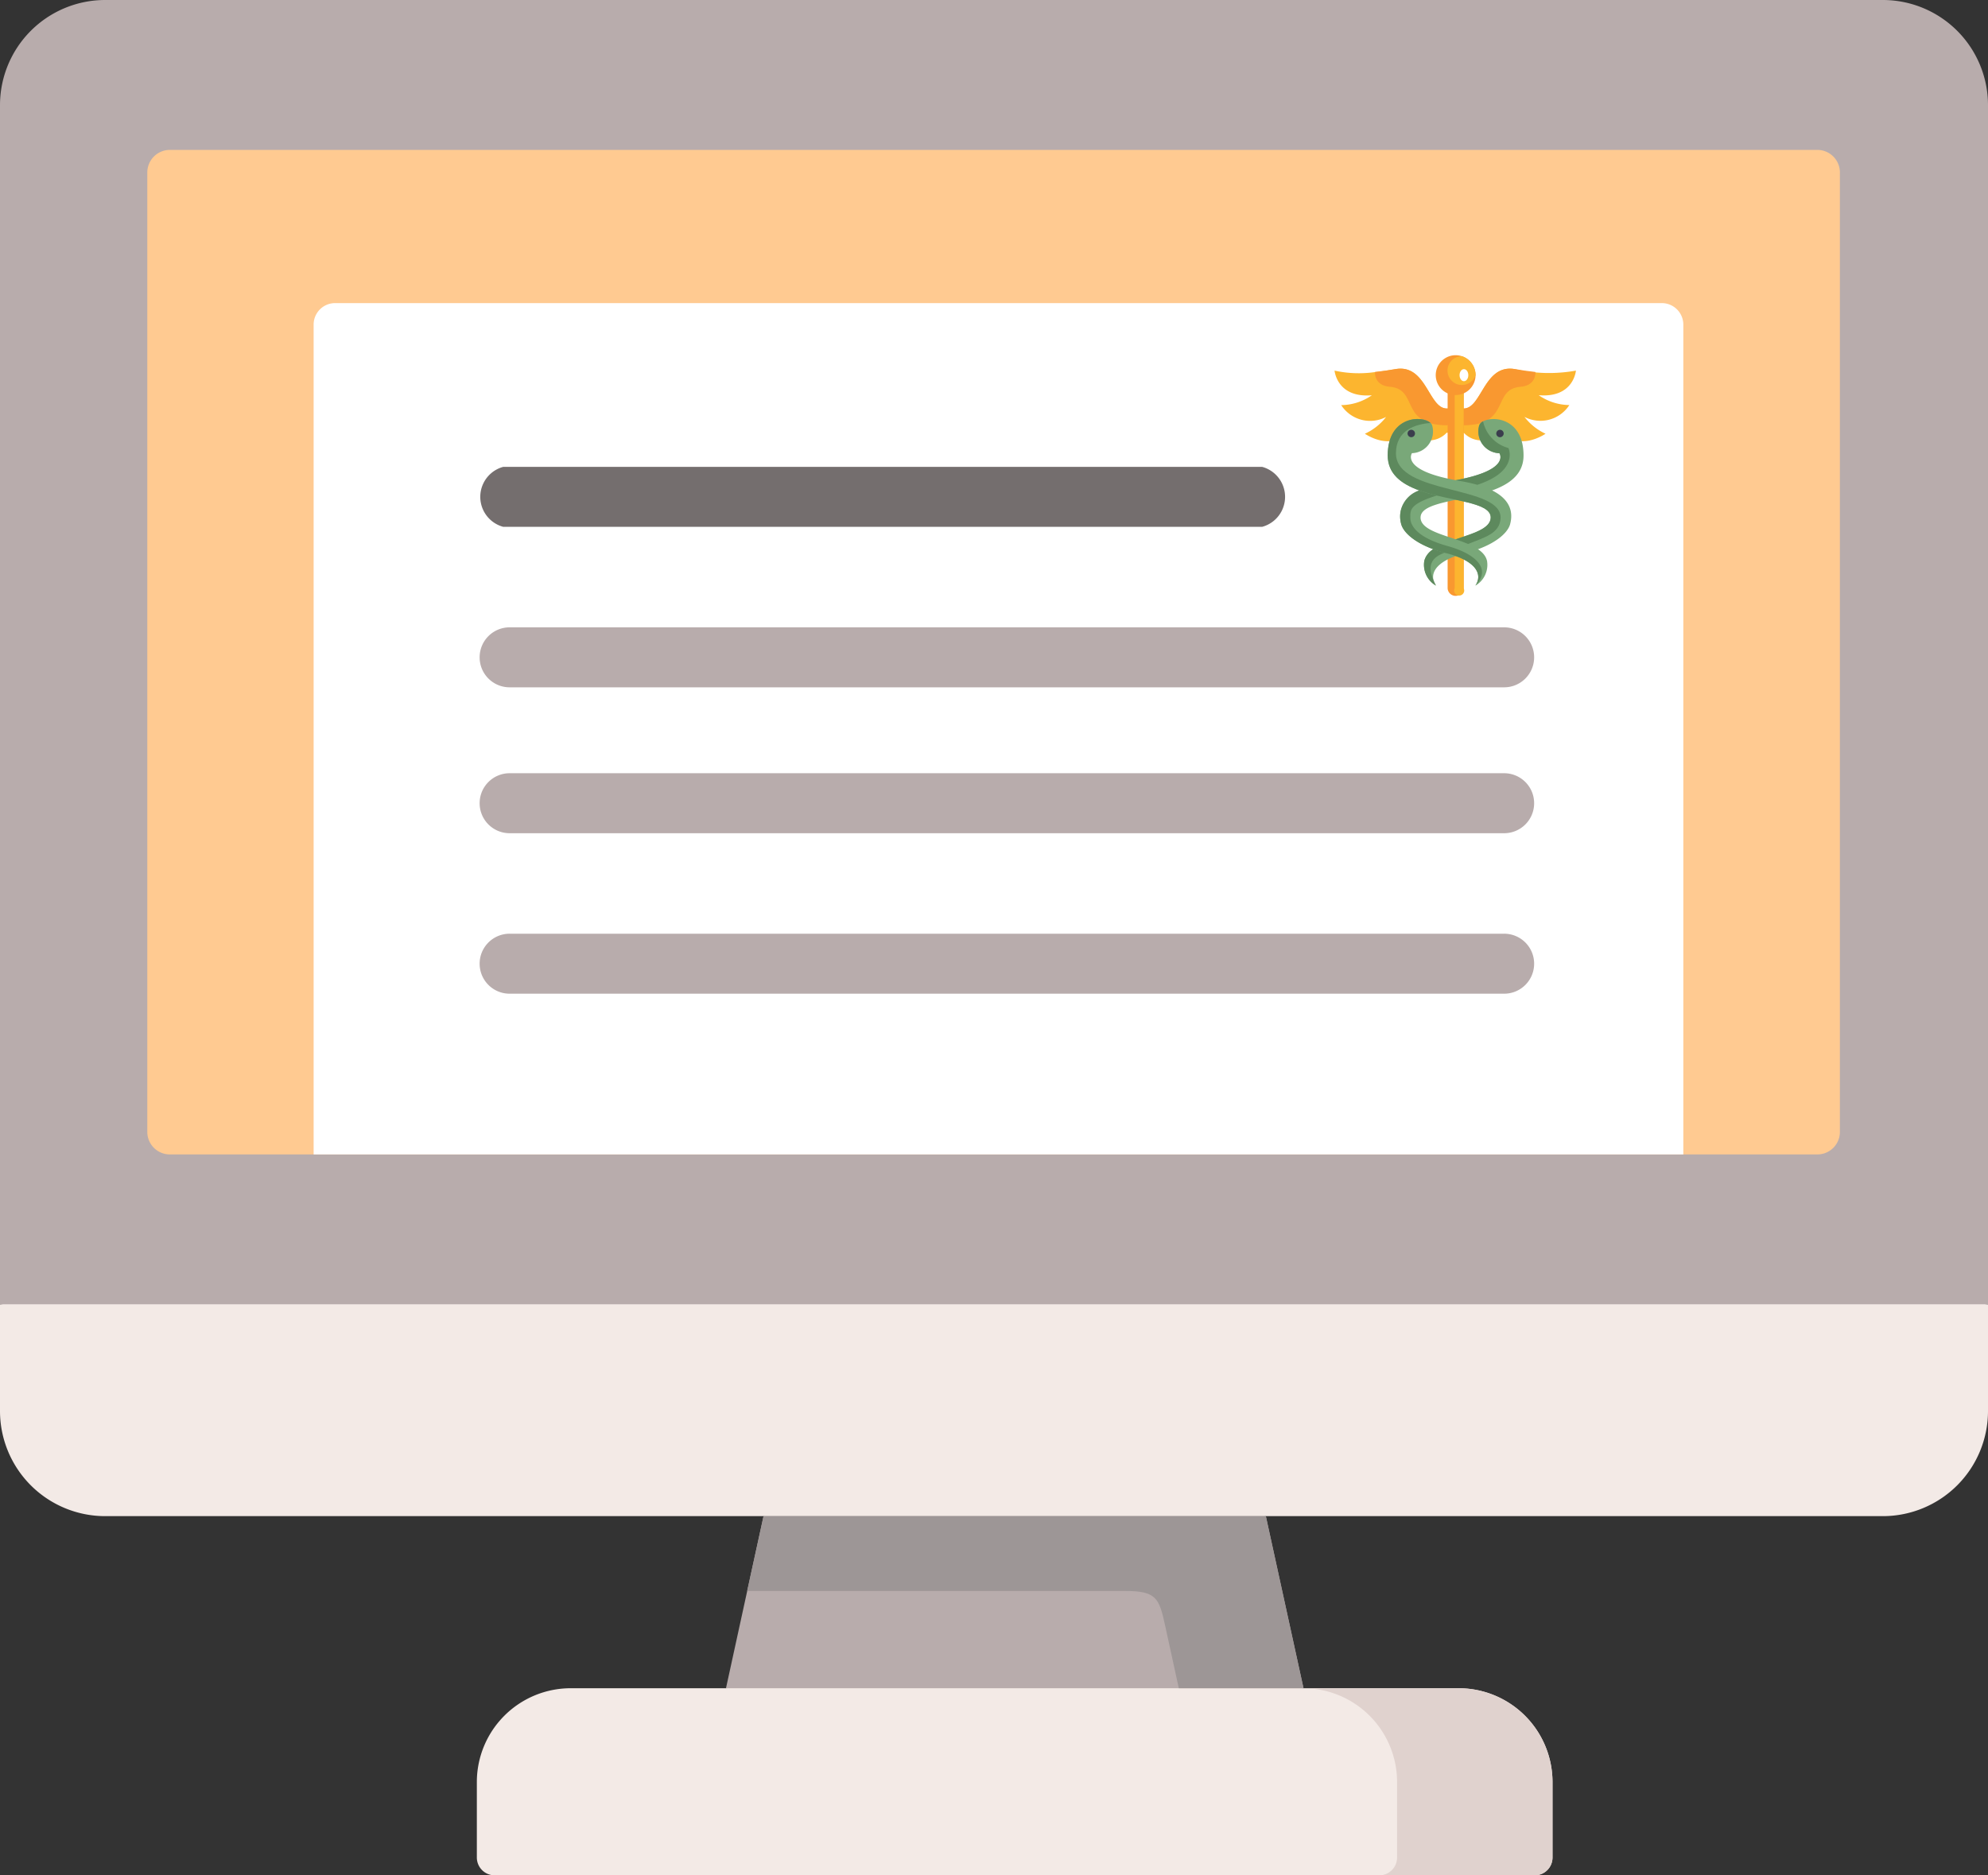<svg xmlns="http://www.w3.org/2000/svg" width="136.258" height="128.541" viewBox="0 0 136.258 128.541">
  <rect x="0" y="0" width="136.258" height="128.541" fill="#333333" stroke="none"/>
  <g id="Group_613" data-name="Group 613" transform="translate(-249 -1150)">
    <g id="Group_590" data-name="Group 590">
      <g id="monitor_3_" data-name="monitor (3)" transform="translate(249 1135.5)">
        <g id="Group_212" data-name="Group 212" transform="translate(0 14.5)">
          <path id="Path_400" data-name="Path 400" d="M189.545,386.261l-2.575,11.8,19.792,6.408,19.792-6.408-2.583-11.8-17.625-6.792Z" transform="translate(-137.212 -282.34)" fill="#b8acac" fill-rule="evenodd"/>
          <path id="Path_401" data-name="Path 401" d="M0,341.177a7.21,7.21,0,0,0,7.2,7.192H129.067a7.209,7.209,0,0,0,7.191-7.192v-7.325L66.4,327.836,0,333.852Z" transform="translate(0 -244.448)" fill="#f3eae6" fill-rule="evenodd"/>
          <path id="Path_402" data-name="Path 402" d="M122.808,455.723v5.2a1.222,1.222,0,0,0,1.217,1.216h71.293a1.222,1.222,0,0,0,1.217-1.216v-5.2a6.435,6.435,0,0,0-6.422-6.408H129.23a6.435,6.435,0,0,0-6.422,6.408Z" transform="translate(-90.125 -333.598)" fill="#f3eae6" fill-rule="evenodd"/>
          <path id="Path_403" data-name="Path 403" d="M0,21.692V103.9H136.258V21.692a7.209,7.209,0,0,0-7.191-7.192H7.2A7.21,7.21,0,0,0,0,21.692Z" transform="translate(0 -14.5)" fill="#b8acac" fill-rule="evenodd"/>
          <path id="Path_404" data-name="Path 404" d="M37.937,54.652v65.764a1.544,1.544,0,0,0,1.546,1.545H152.409a1.542,1.542,0,0,0,1.539-1.545V54.652a1.547,1.547,0,0,0-1.539-1.545H39.483a1.549,1.549,0,0,0-1.546,1.545Z" transform="translate(-27.841 -42.833)" fill="#ffca91" fill-rule="evenodd"/>
          <path id="Path_405" data-name="Path 405" d="M80.771,94.036v56.886h93.88V94.036a1.477,1.477,0,0,0-1.476-1.467H82.247A1.472,1.472,0,0,0,80.771,94.036Z" transform="translate(-59.275 -71.793)" fill="#fff" fill-rule="evenodd"/>
          <path id="Path_406" data-name="Path 406" d="M193.551,404.991l-1.123,5.129H218.3c2.167,0,2.363.463,2.779,2.392l.934,4.275h8.549l-2.583-11.8H193.551Z" transform="translate(-141.217 -301.07)" fill="#9d9696" fill-rule="evenodd"/>
          <path id="Path_407" data-name="Path 407" d="M342.122,455.723v5.2a1.222,1.222,0,0,1-1.217,1.216h10.653a1.222,1.222,0,0,0,1.217-1.216v-5.2a6.435,6.435,0,0,0-6.422-6.408H335.708A6.433,6.433,0,0,1,342.122,455.723Z" transform="translate(-246.366 -333.598)" fill="#e0d2ce" fill-rule="evenodd"/>
        </g>
        <path id="Path_414" data-name="Path 414" d="M193.826,223.962H125.752a2.056,2.056,0,1,1,0-4.111h68.074a2.056,2.056,0,1,1,0,4.111Z" transform="translate(-90.777 -152.351)" fill="#b8acac"/>
        <path id="Path_899" data-name="Path 899" d="M193.826,223.962H125.752a2.056,2.056,0,1,1,0-4.111h68.074a2.056,2.056,0,1,1,0,4.111Z" transform="translate(-90.777 -162.351)" fill="#b8acac"/>
        <path id="Path_900" data-name="Path 900" d="M177.285,223.962H125.267a2.13,2.13,0,0,1,0-4.111h52.018a2.13,2.13,0,0,1,0,4.111Z" transform="translate(-90.777 -173.351)" fill="#746e6e"/>
        <path id="Path_415" data-name="Path 415" d="M193.826,260.919H125.752a2.056,2.056,0,1,1,0-4.111h68.074a2.056,2.056,0,1,1,0,4.111Z" transform="translate(-90.777 -178.308)" fill="#b8acac"/>
      </g>
    </g>
    <g id="Group_591" data-name="Group 591" transform="translate(339.34 1173)">
      <g id="Rectangle_1" data-name="Rectangle 1" transform="translate(-0.34)" fill="#fff" stroke="#707070" stroke-width="1" opacity="0">
        <rect width="19" height="19" stroke="none"/>
        <rect x="0.5" y="0.5" width="18" height="18" fill="none"/>
      </g>
      <g id="medical" transform="translate(1.123 1.349)">
        <path id="Path_812" data-name="Path 812" d="M14,30.159a3.748,3.748,0,0,0,2.1.676,2.36,2.36,0,0,1-3.076.811A3.852,3.852,0,0,0,14.468,32.8s-1.876,1.318-3.008-.27a1.672,1.672,0,0,1-2.6.2H7.694a1.672,1.672,0,0,1-2.6-.2c-1.132,1.588-3.008.27-3.008.27a3.852,3.852,0,0,0,1.454-1.149,2.36,2.36,0,0,1-3.076-.811,3.748,3.748,0,0,0,2.1-.676c-2.4.2-2.556-1.69-2.556-1.69a7.78,7.78,0,0,0,2.776.1c.459-.048.931-.118,1.4-.2,2.129-.372,2.265,2.7,3.515,2.7H8.858c1.251,0,1.385-3.076,3.515-2.7a10.4,10.4,0,0,0,4.178.1S16.4,30.362,14,30.159Zm0,0" transform="translate(0 -27.42)" fill="#fcb52f"/>
        <path id="Path_813" data-name="Path 813" d="M91.237,31.071l-.422,1.152c-3.343,0-1.947-2.48-3.966-2.642-1.1-.089-1.013-1.013-1.013-1.013h0c.459-.048.931-.118,1.4-.2,2.129-.372,2.265,2.7,3.515,2.7Zm0,0" transform="translate(-83.059 -27.42)" fill="#f99830"/>
        <path id="Path_814" data-name="Path 814" d="M259.023,31.071l.422,1.152c3.343,0,1.947-2.48,3.966-2.642,1.1-.089,1.013-1.013,1.013-1.013h0c-.459-.048-.931-.118-1.4-.2-2.129-.372-2.265,2.7-3.515,2.7Zm0,0" transform="translate(-250.65 -27.42)" fill="#f99830"/>
        <path id="Path_815" data-name="Path 815" d="M241.02,42.273V56.883a.551.551,0,0,1-1.1,0V42.273Zm0,0" transform="translate(-232.163 -40.907)" fill="#f99830"/>
        <path id="Path_816" data-name="Path 816" d="M255.528,42.273V56.883a.344.344,0,1,1-.617,0V42.273Zm0,0" transform="translate(-246.67 -40.907)" fill="#fcb52f"/>
        <path id="Path_817" data-name="Path 817" d="M121.4,142.411c-.161.605-1.073,1.481-3.09,1.992-1.708.432-2.336,1.157-2.163,1.85a1.17,1.17,0,0,0,.171.371,1.642,1.642,0,0,1-.8-1.685c.345-1.634,4.558-1.571,4.558-2.988,0-1.711-7.057-.766-7.057-4.252,0-2.712,2.372-2.768,2.932-2.223a.391.391,0,0,1,.1.155,1.488,1.488,0,0,1-1.379,1.915s-.855,1.213,3.281,1.9c3.089.515,3.779,1.711,3.447,2.962Zm0,0" transform="translate(-109.358 -130.833)" fill="#79a879"/>
        <path id="Path_818" data-name="Path 818" d="M140.577,141.951c0,1.417,4.214,1.354,4.558,2.988a1.642,1.642,0,0,1-.8,1.685c.536-.791.025-1.711-1.992-2.222s-2.929-1.387-3.09-1.992c-.332-1.251.358-2.447,3.447-2.962,4.137-.69,3.281-1.9,3.281-1.9a1.488,1.488,0,0,1-1.379-1.915.519.519,0,0,1,.262-.269c.752-.406,2.772-.165,2.772,2.338,0,3.486-7.057,2.541-7.057,4.252Zm0,0" transform="translate(-134.675 -130.832)" fill="#79a879"/>
        <g id="Group_576" data-name="Group 576" transform="translate(3.653 4.371)">
          <path id="Path_819" data-name="Path 819" d="M144.332,293.174c.536-.791.025-1.711-1.992-2.222s-2.929-1.387-3.09-1.992a1.89,1.89,0,0,1,1.238-2.312,11.584,11.584,0,0,0,1.2.352c-1.879.586-1.81,1-1.81,1.521,0,.661.673,1.42,2.556,1.94S145.489,292.018,144.332,293.174Zm0,0" transform="translate(-138.329 -281.753)" fill="#5d895d"/>
          <path id="Path_820" data-name="Path 820" d="M258.443,144.454a10.564,10.564,0,0,0-1.2-.265l-.284-.049c3.813-.7,3-1.853,3-1.853a1.488,1.488,0,0,1-1.379-1.915.519.519,0,0,1,.262-.269,2.409,2.409,0,0,0,1.738,1.828S261.325,143.514,258.443,144.454Zm0,0" transform="translate(-252.307 -139.943)" fill="#5d895d"/>
          <path id="Path_821" data-name="Path 821" d="M189.91,411.3c.237.087.5.169.776.244-.109.044-.2.085-.282.124-.8.4-.785,1.016-.479,1.758.05.121.108.244.171.371a1.642,1.642,0,0,1-.8-1.685,1.343,1.343,0,0,1,.618-.811Zm0,0" transform="translate(-186.793 -402.38)" fill="#5d895d"/>
          <path id="Path_822" data-name="Path 822" d="M118.526,143.771c-.271-.117-.565-.222-.862-.322,1.182-.4,2.4-.734,2.4-1.5,0-1.082-2.823-1.1-4.9-1.852h0c-1.206-.436-2.159-1.119-2.159-2.4,0-2.712,2.372-2.768,2.932-2.223-1.029.081-2.363.492-2.363,2.077,0,2.9,7.35,2.149,7.169,4.49-.079,1.014-1.084,1.272-2.223,1.727Zm0,0" transform="translate(-113.011 -135.203)" fill="#5d895d"/>
        </g>
        <path id="Path_823" data-name="Path 823" d="M217.421,1.367a1.365,1.365,0,1,1-.937-1.3,1.367,1.367,0,0,1,.937,1.3Zm0,0" transform="translate(-207.748 0)" fill="#f99830"/>
        <path id="Path_824" data-name="Path 824" d="M243.151,3.43a.987.987,0,1,1-.937-1.3,1.367,1.367,0,0,1,.937,1.3Zm0,0" transform="translate(-233.478 -2.064)" fill="#fcb52f"/>
        <path id="Path_825" data-name="Path 825" d="M155.321,158.64a.254.254,0,1,1,.249-.2A.256.256,0,0,1,155.321,158.64Zm0,0" transform="translate(-150.055 -153.022)" fill="#3b3d4d"/>
        <path id="Path_826" data-name="Path 826" d="M343.431,158.642a.254.254,0,1,1,.247-.2A.256.256,0,0,1,343.431,158.642Zm0,0" transform="translate(-332.084 -153.023)" fill="#3b3d4d"/>
        <path id="Path_827" data-name="Path 827" d="M266.2,29.905c0-.228-.133-.413-.3-.413s-.3.185-.3.413.133.413.3.413S266.2,30.134,266.2,29.905Zm0,0" transform="translate(-257.024 -28.539)" fill="#fff"/>
      </g>
    </g>
  </g>
</svg>
